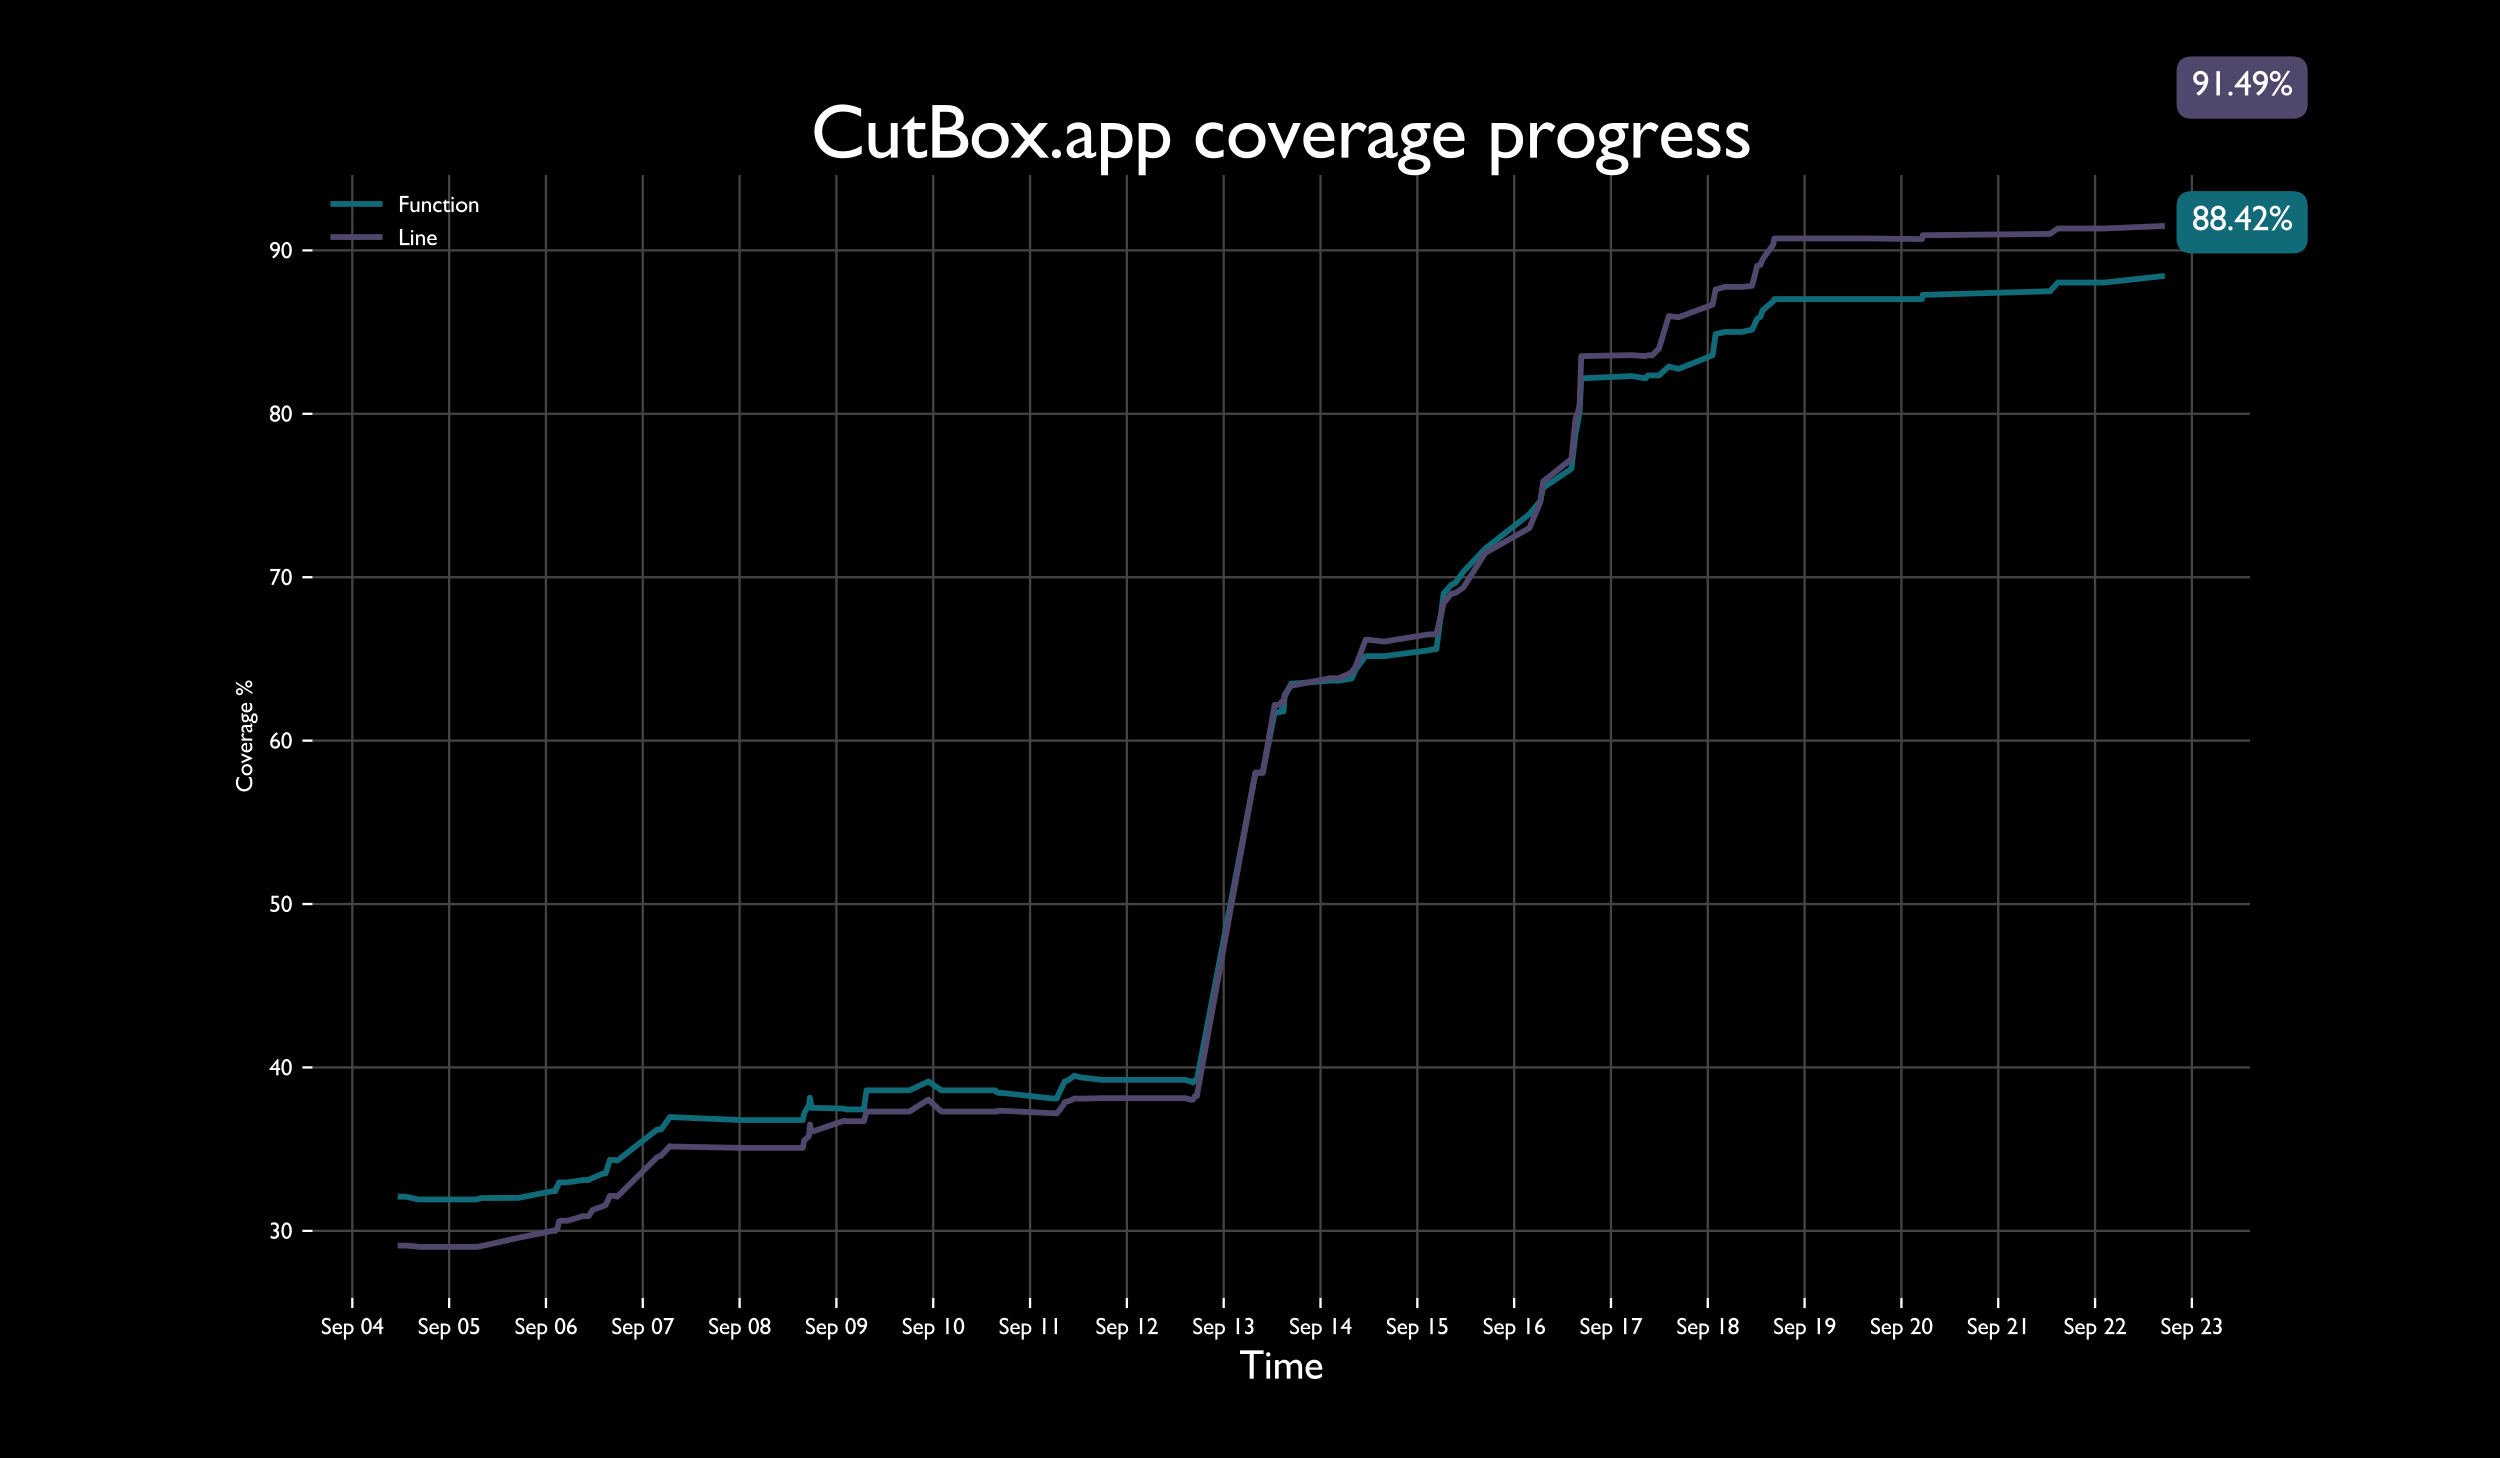 <?xml version="1.0" encoding="utf-8" standalone="no"?>
<!DOCTYPE svg PUBLIC "-//W3C//DTD SVG 1.1//EN"
  "http://www.w3.org/Graphics/SVG/1.1/DTD/svg11.dtd">
<svg xmlns:xlink="http://www.w3.org/1999/xlink" width="864pt" height="504pt" viewBox="0 0 864 504" xmlns="http://www.w3.org/2000/svg" version="1.1">
 <defs>
  <style type="text/css">*{stroke-linejoin: round; stroke-linecap: butt}</style>
 </defs>
 <g id="figure_1">
  <g id="patch_1">
   <path d="M 0 504 
L 864 504 
L 864 0 
L 0 0 
z
"/>
  </g>
  <g id="axes_1">
   <g id="matplotlib.axis_1">
    <g id="xtick_1">
     <g id="line2d_1">
      <path d="M 121.761 448.56 
L 121.761 60.48 
" clip-path="url(#pcabba571e8)" style="fill: none; stroke: #444444; stroke-width: 0.8; stroke-linecap: square"/>
     </g>
     <g id="line2d_2">
      <defs>
       <path id="mece9c8c95f" d="M 0 0 
L 0 3.5 
" style="stroke: #ffffff; stroke-width: 0.8"/>
      </defs>
      <g>
       <use xlink:href="#mece9c8c95f" x="121.761" y="448.56" style="fill: #ffffff; stroke: #ffffff; stroke-width: 0.8"/>
      </g>
     </g>
     <g id="text_1">
      <!-- Sep 04 -->
      <g style="fill: #ffffff" transform="translate(110.902 461.087) scale(0.08 -0.08)">
       <defs>
        <path id="GillSans-53" d="M 1563 1831 
L 1088 2119 
Q 641 2391 452 2655 
Q 263 2919 263 3263 
Q 263 3778 620 4100 
Q 978 4422 1550 4422 
Q 2097 4422 2553 4116 
L 2553 3406 
Q 2081 3859 1538 3859 
Q 1231 3859 1034 3717 
Q 838 3575 838 3353 
Q 838 3156 981 2984 
Q 1125 2813 1447 2625 
L 1925 2344 
Q 2725 1869 2725 1131 
Q 2725 606 2373 278 
Q 2022 -50 1459 -50 
Q 813 -50 281 347 
L 281 1141 
Q 788 500 1453 500 
Q 1747 500 1942 664 
Q 2138 828 2138 1075 
Q 2138 1475 1563 1831 
z
" transform="scale(0.016)"/>
        <path id="GillSans-65" d="M 2853 1388 
L 831 1388 
Q 853 975 1108 731 
Q 1363 488 1766 488 
Q 2328 488 2803 838 
L 2803 281 
Q 2541 106 2283 31 
Q 2025 -44 1678 -44 
Q 1203 -44 909 153 
Q 616 350 439 683 
Q 263 1016 263 1453 
Q 263 2109 634 2520 
Q 1006 2931 1600 2931 
Q 2172 2931 2512 2531 
Q 2853 2131 2853 1459 
L 2853 1388 
z
M 844 1728 
L 2291 1728 
Q 2269 2069 2087 2253 
Q 1906 2438 1600 2438 
Q 1294 2438 1098 2253 
Q 903 2069 844 1728 
z
" transform="scale(0.016)"/>
        <path id="GillSans-70" d="M 366 -1466 
L 366 2875 
L 1363 2875 
Q 2128 2875 2554 2494 
Q 2981 2113 2981 1428 
Q 2981 781 2579 365 
Q 2178 -50 1556 -50 
Q 1281 -50 947 72 
L 947 -1466 
L 366 -1466 
z
M 1350 2344 
L 947 2344 
L 947 575 
Q 1209 441 1497 441 
Q 1897 441 2151 719 
Q 2406 997 2406 1434 
Q 2406 1716 2286 1931 
Q 2166 2147 1958 2245 
Q 1750 2344 1350 2344 
z
" transform="scale(0.016)"/>
        <path id="GillSans-20" transform="scale(0.016)"/>
        <path id="GillSans-30" d="M 1625 4422 
Q 2225 4422 2617 3792 
Q 3009 3163 3009 2194 
Q 3009 1200 2617 578 
Q 2225 -44 1600 -44 
Q 966 -44 581 565 
Q 197 1175 197 2181 
Q 197 3175 594 3798 
Q 991 4422 1625 4422 
z
M 1631 3828 
L 1600 3828 
Q 1241 3828 1030 3386 
Q 819 2944 819 2188 
Q 819 1413 1025 972 
Q 1231 531 1594 531 
Q 1956 531 2165 972 
Q 2375 1413 2375 2169 
Q 2375 2928 2173 3378 
Q 1972 3828 1631 3828 
z
" transform="scale(0.016)"/>
        <path id="GillSans-34" d="M 2272 4422 
L 2528 4422 
L 2528 1972 
L 3016 1972 
L 3016 1441 
L 2528 1441 
L 2528 0 
L 1919 0 
L 1919 1441 
L 72 1441 
L 72 1709 
L 2272 4422 
z
M 1919 1972 
L 1919 3238 
L 909 1972 
L 1919 1972 
z
" transform="scale(0.016)"/>
       </defs>
       <use xlink:href="#GillSans-53"/>
       <use xlink:href="#GillSans-65" x="45.801"/>
       <use xlink:href="#GillSans-70" x="93.701"/>
       <use xlink:href="#GillSans-20" x="143.701"/>
       <use xlink:href="#GillSans-30" x="171.484"/>
       <use xlink:href="#GillSans-34" x="221.484"/>
      </g>
     </g>
    </g>
    <g id="xtick_2">
     <g id="line2d_3">
      <path d="M 155.222 448.56 
L 155.222 60.48 
" clip-path="url(#pcabba571e8)" style="fill: none; stroke: #444444; stroke-width: 0.8; stroke-linecap: square"/>
     </g>
     <g id="line2d_4">
      <g>
       <use xlink:href="#mece9c8c95f" x="155.222" y="448.56" style="fill: #ffffff; stroke: #ffffff; stroke-width: 0.8"/>
      </g>
     </g>
     <g id="text_2">
      <!-- Sep 05 -->
      <g style="fill: #ffffff" transform="translate(144.362 461.087) scale(0.08 -0.08)">
       <defs>
        <path id="GillSans-35" d="M 647 4366 
L 2584 4366 
L 2584 3809 
L 1216 3809 
L 1216 2706 
Q 1281 2713 1350 2713 
Q 1984 2713 2393 2327 
Q 2803 1941 2803 1344 
Q 2803 728 2398 342 
Q 1994 -44 1350 -44 
Q 819 -44 319 213 
L 319 856 
Q 791 550 1241 550 
Q 1634 550 1901 779 
Q 2169 1009 2169 1344 
Q 2169 1691 1878 1923 
Q 1588 2156 1153 2156 
Q 781 2156 647 2094 
L 647 4366 
z
" transform="scale(0.016)"/>
       </defs>
       <use xlink:href="#GillSans-53"/>
       <use xlink:href="#GillSans-65" x="45.801"/>
       <use xlink:href="#GillSans-70" x="93.701"/>
       <use xlink:href="#GillSans-20" x="143.701"/>
       <use xlink:href="#GillSans-30" x="171.484"/>
       <use xlink:href="#GillSans-35" x="221.484"/>
      </g>
     </g>
    </g>
    <g id="xtick_3">
     <g id="line2d_5">
      <path d="M 188.682 448.56 
L 188.682 60.48 
" clip-path="url(#pcabba571e8)" style="fill: none; stroke: #444444; stroke-width: 0.8; stroke-linecap: square"/>
     </g>
     <g id="line2d_6">
      <g>
       <use xlink:href="#mece9c8c95f" x="188.682" y="448.56" style="fill: #ffffff; stroke: #ffffff; stroke-width: 0.8"/>
      </g>
     </g>
     <g id="text_3">
      <!-- Sep 06 -->
      <g style="fill: #ffffff" transform="translate(177.823 461.087) scale(0.08 -0.08)">
       <defs>
        <path id="GillSans-36" d="M 1966 4378 
L 2028 4422 
L 2406 3944 
Q 1906 3622 1576 3240 
Q 1247 2859 1069 2344 
Q 1416 2522 1759 2522 
Q 2275 2522 2628 2156 
Q 2981 1791 2981 1259 
Q 2981 713 2597 331 
Q 2213 -50 1663 -50 
Q 1047 -50 667 383 
Q 288 816 288 1516 
Q 288 2041 483 2561 
Q 678 3081 1045 3536 
Q 1413 3991 1966 4378 
z
M 934 1697 
Q 909 1550 909 1369 
Q 909 1000 1123 762 
Q 1338 525 1672 525 
Q 1972 525 2167 728 
Q 2363 931 2363 1241 
Q 2363 1556 2155 1751 
Q 1947 1947 1606 1947 
Q 1431 1947 1289 1894 
Q 1147 1841 934 1697 
z
" transform="scale(0.016)"/>
       </defs>
       <use xlink:href="#GillSans-53"/>
       <use xlink:href="#GillSans-65" x="45.801"/>
       <use xlink:href="#GillSans-70" x="93.701"/>
       <use xlink:href="#GillSans-20" x="143.701"/>
       <use xlink:href="#GillSans-30" x="171.484"/>
       <use xlink:href="#GillSans-36" x="221.484"/>
      </g>
     </g>
    </g>
    <g id="xtick_4">
     <g id="line2d_7">
      <path d="M 222.143 448.56 
L 222.143 60.48 
" clip-path="url(#pcabba571e8)" style="fill: none; stroke: #444444; stroke-width: 0.8; stroke-linecap: square"/>
     </g>
     <g id="line2d_8">
      <g>
       <use xlink:href="#mece9c8c95f" x="222.143" y="448.56" style="fill: #ffffff; stroke: #ffffff; stroke-width: 0.8"/>
      </g>
     </g>
     <g id="text_4">
      <!-- Sep 07 -->
      <g style="fill: #ffffff" transform="translate(211.283 461.087) scale(0.08 -0.08)">
       <defs>
        <path id="GillSans-37" d="M 313 4366 
L 3138 4366 
L 1159 -50 
L 603 184 
L 2203 3769 
L 313 3769 
L 313 4366 
z
" transform="scale(0.016)"/>
       </defs>
       <use xlink:href="#GillSans-53"/>
       <use xlink:href="#GillSans-65" x="45.801"/>
       <use xlink:href="#GillSans-70" x="93.701"/>
       <use xlink:href="#GillSans-20" x="143.701"/>
       <use xlink:href="#GillSans-30" x="171.484"/>
       <use xlink:href="#GillSans-37" x="221.484"/>
      </g>
     </g>
    </g>
    <g id="xtick_5">
     <g id="line2d_9">
      <path d="M 255.603 448.56 
L 255.603 60.48 
" clip-path="url(#pcabba571e8)" style="fill: none; stroke: #444444; stroke-width: 0.8; stroke-linecap: square"/>
     </g>
     <g id="line2d_10">
      <g>
       <use xlink:href="#mece9c8c95f" x="255.603" y="448.56" style="fill: #ffffff; stroke: #ffffff; stroke-width: 0.8"/>
      </g>
     </g>
     <g id="text_5">
      <!-- Sep 08 -->
      <g style="fill: #ffffff" transform="translate(244.744 461.087) scale(0.08 -0.08)">
       <defs>
        <path id="GillSans-38" d="M 306 3194 
Q 306 3706 690 4064 
Q 1075 4422 1631 4422 
Q 2178 4422 2554 4067 
Q 2931 3713 2931 3194 
Q 2931 2609 2388 2228 
Q 2994 1878 2994 1197 
Q 2994 656 2600 303 
Q 2206 -50 1606 -50 
Q 1013 -50 609 311 
Q 206 672 206 1203 
Q 206 1869 825 2228 
Q 547 2453 426 2676 
Q 306 2900 306 3194 
z
M 2309 3175 
Q 2309 3459 2114 3643 
Q 1919 3828 1619 3828 
Q 1316 3828 1122 3647 
Q 928 3466 928 3181 
Q 928 2909 1133 2715 
Q 1338 2522 1625 2522 
Q 1909 2522 2109 2714 
Q 2309 2906 2309 3175 
z
M 2363 1172 
L 2363 1234 
Q 2363 1534 2148 1723 
Q 1934 1913 1594 1913 
Q 1259 1913 1048 1722 
Q 838 1531 838 1228 
Q 838 925 1053 734 
Q 1269 544 1613 544 
Q 1941 544 2152 719 
Q 2363 894 2363 1172 
z
" transform="scale(0.016)"/>
       </defs>
       <use xlink:href="#GillSans-53"/>
       <use xlink:href="#GillSans-65" x="45.801"/>
       <use xlink:href="#GillSans-70" x="93.701"/>
       <use xlink:href="#GillSans-20" x="143.701"/>
       <use xlink:href="#GillSans-30" x="171.484"/>
       <use xlink:href="#GillSans-38" x="221.484"/>
      </g>
     </g>
    </g>
    <g id="xtick_6">
     <g id="line2d_11">
      <path d="M 289.064 448.56 
L 289.064 60.48 
" clip-path="url(#pcabba571e8)" style="fill: none; stroke: #444444; stroke-width: 0.8; stroke-linecap: square"/>
     </g>
     <g id="line2d_12">
      <g>
       <use xlink:href="#mece9c8c95f" x="289.064" y="448.56" style="fill: #ffffff; stroke: #ffffff; stroke-width: 0.8"/>
      </g>
     </g>
     <g id="text_6">
      <!-- Sep 09 -->
      <g style="fill: #ffffff" transform="translate(278.205 461.087) scale(0.08 -0.08)">
       <defs>
        <path id="GillSans-39" d="M 1197 -50 
L 813 403 
Q 1297 709 1659 1145 
Q 2022 1581 2144 2041 
Q 1847 1856 1447 1856 
Q 947 1856 589 2228 
Q 231 2600 231 3122 
Q 231 3666 612 4044 
Q 994 4422 1544 4422 
Q 2163 4422 2556 3975 
Q 2950 3528 2950 2828 
Q 2950 2034 2456 1223 
Q 1963 413 1197 -50 
z
M 2266 2663 
Q 2303 2913 2303 2988 
Q 2303 3366 2092 3606 
Q 1881 3847 1550 3847 
Q 1247 3847 1048 3642 
Q 850 3438 850 3128 
Q 850 2844 1065 2637 
Q 1281 2431 1581 2431 
Q 1931 2431 2266 2663 
z
" transform="scale(0.016)"/>
       </defs>
       <use xlink:href="#GillSans-53"/>
       <use xlink:href="#GillSans-65" x="45.801"/>
       <use xlink:href="#GillSans-70" x="93.701"/>
       <use xlink:href="#GillSans-20" x="143.701"/>
       <use xlink:href="#GillSans-30" x="171.484"/>
       <use xlink:href="#GillSans-39" x="221.484"/>
      </g>
     </g>
    </g>
    <g id="xtick_7">
     <g id="line2d_13">
      <path d="M 322.525 448.56 
L 322.525 60.48 
" clip-path="url(#pcabba571e8)" style="fill: none; stroke: #444444; stroke-width: 0.8; stroke-linecap: square"/>
     </g>
     <g id="line2d_14">
      <g>
       <use xlink:href="#mece9c8c95f" x="322.525" y="448.56" style="fill: #ffffff; stroke: #ffffff; stroke-width: 0.8"/>
      </g>
     </g>
     <g id="text_7">
      <!-- Sep 10 -->
      <g style="fill: #ffffff" transform="translate(311.665 461.087) scale(0.08 -0.08)">
       <defs>
        <path id="GillSans-31" d="M 1294 4366 
L 1919 4366 
L 1919 0 
L 1294 0 
L 1294 4366 
z
" transform="scale(0.016)"/>
       </defs>
       <use xlink:href="#GillSans-53"/>
       <use xlink:href="#GillSans-65" x="45.801"/>
       <use xlink:href="#GillSans-70" x="93.701"/>
       <use xlink:href="#GillSans-20" x="143.701"/>
       <use xlink:href="#GillSans-31" x="171.484"/>
       <use xlink:href="#GillSans-30" x="221.484"/>
      </g>
     </g>
    </g>
    <g id="xtick_8">
     <g id="line2d_15">
      <path d="M 355.985 448.56 
L 355.985 60.48 
" clip-path="url(#pcabba571e8)" style="fill: none; stroke: #444444; stroke-width: 0.8; stroke-linecap: square"/>
     </g>
     <g id="line2d_16">
      <g>
       <use xlink:href="#mece9c8c95f" x="355.985" y="448.56" style="fill: #ffffff; stroke: #ffffff; stroke-width: 0.8"/>
      </g>
     </g>
     <g id="text_8">
      <!-- Sep 11 -->
      <g style="fill: #ffffff" transform="translate(345.126 461.087) scale(0.08 -0.08)">
       <use xlink:href="#GillSans-53"/>
       <use xlink:href="#GillSans-65" x="45.801"/>
       <use xlink:href="#GillSans-70" x="93.701"/>
       <use xlink:href="#GillSans-20" x="143.701"/>
       <use xlink:href="#GillSans-31" x="171.484"/>
       <use xlink:href="#GillSans-31" x="221.484"/>
      </g>
     </g>
    </g>
    <g id="xtick_9">
     <g id="line2d_17">
      <path d="M 389.446 448.56 
L 389.446 60.48 
" clip-path="url(#pcabba571e8)" style="fill: none; stroke: #444444; stroke-width: 0.8; stroke-linecap: square"/>
     </g>
     <g id="line2d_18">
      <g>
       <use xlink:href="#mece9c8c95f" x="389.446" y="448.56" style="fill: #ffffff; stroke: #ffffff; stroke-width: 0.8"/>
      </g>
     </g>
     <g id="text_9">
      <!-- Sep 12 -->
      <g style="fill: #ffffff" transform="translate(378.586 461.087) scale(0.08 -0.08)">
       <defs>
        <path id="GillSans-32" d="M 1319 603 
L 2981 603 
L 2981 0 
L 219 0 
L 219 44 
L 481 353 
Q 1097 1116 1461 1647 
Q 1825 2178 1936 2450 
Q 2047 2722 2047 2988 
Q 2047 3356 1837 3579 
Q 1628 3803 1281 3803 
Q 1019 3803 764 3648 
Q 509 3494 306 3213 
L 306 4006 
Q 816 4422 1356 4422 
Q 1928 4422 2298 4040 
Q 2669 3659 2669 3072 
Q 2669 2809 2576 2511 
Q 2484 2213 2250 1823 
Q 2016 1434 1453 763 
L 1319 603 
z
" transform="scale(0.016)"/>
       </defs>
       <use xlink:href="#GillSans-53"/>
       <use xlink:href="#GillSans-65" x="45.801"/>
       <use xlink:href="#GillSans-70" x="93.701"/>
       <use xlink:href="#GillSans-20" x="143.701"/>
       <use xlink:href="#GillSans-31" x="171.484"/>
       <use xlink:href="#GillSans-32" x="221.484"/>
      </g>
     </g>
    </g>
    <g id="xtick_10">
     <g id="line2d_19">
      <path d="M 422.906 448.56 
L 422.906 60.48 
" clip-path="url(#pcabba571e8)" style="fill: none; stroke: #444444; stroke-width: 0.8; stroke-linecap: square"/>
     </g>
     <g id="line2d_20">
      <g>
       <use xlink:href="#mece9c8c95f" x="422.906" y="448.56" style="fill: #ffffff; stroke: #ffffff; stroke-width: 0.8"/>
      </g>
     </g>
     <g id="text_10">
      <!-- Sep 13 -->
      <g style="fill: #ffffff" transform="translate(412.047 461.095) scale(0.08 -0.08)">
       <defs>
        <path id="GillSans-33" d="M 1153 2541 
L 1191 2541 
Q 1600 2541 1814 2709 
Q 2028 2878 2028 3200 
Q 2028 3491 1820 3672 
Q 1613 3853 1275 3853 
Q 934 3853 519 3641 
L 519 4238 
Q 900 4428 1350 4428 
Q 1953 4428 2301 4112 
Q 2650 3797 2650 3250 
Q 2650 2919 2515 2692 
Q 2381 2466 2088 2303 
Q 2344 2203 2462 2058 
Q 2581 1913 2647 1706 
Q 2713 1500 2713 1269 
Q 2713 697 2331 323 
Q 1950 -50 1369 -50 
Q 872 -50 409 191 
L 409 872 
Q 903 563 1369 563 
Q 1684 563 1876 750 
Q 2069 938 2069 1247 
Q 2069 1506 1909 1700 
Q 1816 1809 1702 1861 
Q 1588 1913 1209 1959 
L 1153 1966 
L 1153 2541 
z
" transform="scale(0.016)"/>
       </defs>
       <use xlink:href="#GillSans-53"/>
       <use xlink:href="#GillSans-65" x="45.801"/>
       <use xlink:href="#GillSans-70" x="93.701"/>
       <use xlink:href="#GillSans-20" x="143.701"/>
       <use xlink:href="#GillSans-31" x="171.484"/>
       <use xlink:href="#GillSans-33" x="221.484"/>
      </g>
     </g>
    </g>
    <g id="xtick_11">
     <g id="line2d_21">
      <path d="M 456.367 448.56 
L 456.367 60.48 
" clip-path="url(#pcabba571e8)" style="fill: none; stroke: #444444; stroke-width: 0.8; stroke-linecap: square"/>
     </g>
     <g id="line2d_22">
      <g>
       <use xlink:href="#mece9c8c95f" x="456.367" y="448.56" style="fill: #ffffff; stroke: #ffffff; stroke-width: 0.8"/>
      </g>
     </g>
     <g id="text_11">
      <!-- Sep 14 -->
      <g style="fill: #ffffff" transform="translate(445.508 461.087) scale(0.08 -0.08)">
       <use xlink:href="#GillSans-53"/>
       <use xlink:href="#GillSans-65" x="45.801"/>
       <use xlink:href="#GillSans-70" x="93.701"/>
       <use xlink:href="#GillSans-20" x="143.701"/>
       <use xlink:href="#GillSans-31" x="171.484"/>
       <use xlink:href="#GillSans-34" x="221.484"/>
      </g>
     </g>
    </g>
    <g id="xtick_12">
     <g id="line2d_23">
      <path d="M 489.828 448.56 
L 489.828 60.48 
" clip-path="url(#pcabba571e8)" style="fill: none; stroke: #444444; stroke-width: 0.8; stroke-linecap: square"/>
     </g>
     <g id="line2d_24">
      <g>
       <use xlink:href="#mece9c8c95f" x="489.828" y="448.56" style="fill: #ffffff; stroke: #ffffff; stroke-width: 0.8"/>
      </g>
     </g>
     <g id="text_12">
      <!-- Sep 15 -->
      <g style="fill: #ffffff" transform="translate(478.968 461.087) scale(0.08 -0.08)">
       <use xlink:href="#GillSans-53"/>
       <use xlink:href="#GillSans-65" x="45.801"/>
       <use xlink:href="#GillSans-70" x="93.701"/>
       <use xlink:href="#GillSans-20" x="143.701"/>
       <use xlink:href="#GillSans-31" x="171.484"/>
       <use xlink:href="#GillSans-35" x="221.484"/>
      </g>
     </g>
    </g>
    <g id="xtick_13">
     <g id="line2d_25">
      <path d="M 523.288 448.56 
L 523.288 60.48 
" clip-path="url(#pcabba571e8)" style="fill: none; stroke: #444444; stroke-width: 0.8; stroke-linecap: square"/>
     </g>
     <g id="line2d_26">
      <g>
       <use xlink:href="#mece9c8c95f" x="523.288" y="448.56" style="fill: #ffffff; stroke: #ffffff; stroke-width: 0.8"/>
      </g>
     </g>
     <g id="text_13">
      <!-- Sep 16 -->
      <g style="fill: #ffffff" transform="translate(512.429 461.087) scale(0.08 -0.08)">
       <use xlink:href="#GillSans-53"/>
       <use xlink:href="#GillSans-65" x="45.801"/>
       <use xlink:href="#GillSans-70" x="93.701"/>
       <use xlink:href="#GillSans-20" x="143.701"/>
       <use xlink:href="#GillSans-31" x="171.484"/>
       <use xlink:href="#GillSans-36" x="221.484"/>
      </g>
     </g>
    </g>
    <g id="xtick_14">
     <g id="line2d_27">
      <path d="M 556.749 448.56 
L 556.749 60.48 
" clip-path="url(#pcabba571e8)" style="fill: none; stroke: #444444; stroke-width: 0.8; stroke-linecap: square"/>
     </g>
     <g id="line2d_28">
      <g>
       <use xlink:href="#mece9c8c95f" x="556.749" y="448.56" style="fill: #ffffff; stroke: #ffffff; stroke-width: 0.8"/>
      </g>
     </g>
     <g id="text_14">
      <!-- Sep 17 -->
      <g style="fill: #ffffff" transform="translate(545.889 461.087) scale(0.08 -0.08)">
       <use xlink:href="#GillSans-53"/>
       <use xlink:href="#GillSans-65" x="45.801"/>
       <use xlink:href="#GillSans-70" x="93.701"/>
       <use xlink:href="#GillSans-20" x="143.701"/>
       <use xlink:href="#GillSans-31" x="171.484"/>
       <use xlink:href="#GillSans-37" x="221.484"/>
      </g>
     </g>
    </g>
    <g id="xtick_15">
     <g id="line2d_29">
      <path d="M 590.209 448.56 
L 590.209 60.48 
" clip-path="url(#pcabba571e8)" style="fill: none; stroke: #444444; stroke-width: 0.8; stroke-linecap: square"/>
     </g>
     <g id="line2d_30">
      <g>
       <use xlink:href="#mece9c8c95f" x="590.209" y="448.56" style="fill: #ffffff; stroke: #ffffff; stroke-width: 0.8"/>
      </g>
     </g>
     <g id="text_15">
      <!-- Sep 18 -->
      <g style="fill: #ffffff" transform="translate(579.35 461.087) scale(0.08 -0.08)">
       <use xlink:href="#GillSans-53"/>
       <use xlink:href="#GillSans-65" x="45.801"/>
       <use xlink:href="#GillSans-70" x="93.701"/>
       <use xlink:href="#GillSans-20" x="143.701"/>
       <use xlink:href="#GillSans-31" x="171.484"/>
       <use xlink:href="#GillSans-38" x="221.484"/>
      </g>
     </g>
    </g>
    <g id="xtick_16">
     <g id="line2d_31">
      <path d="M 623.67 448.56 
L 623.67 60.48 
" clip-path="url(#pcabba571e8)" style="fill: none; stroke: #444444; stroke-width: 0.8; stroke-linecap: square"/>
     </g>
     <g id="line2d_32">
      <g>
       <use xlink:href="#mece9c8c95f" x="623.67" y="448.56" style="fill: #ffffff; stroke: #ffffff; stroke-width: 0.8"/>
      </g>
     </g>
     <g id="text_16">
      <!-- Sep 19 -->
      <g style="fill: #ffffff" transform="translate(612.811 461.087) scale(0.08 -0.08)">
       <use xlink:href="#GillSans-53"/>
       <use xlink:href="#GillSans-65" x="45.801"/>
       <use xlink:href="#GillSans-70" x="93.701"/>
       <use xlink:href="#GillSans-20" x="143.701"/>
       <use xlink:href="#GillSans-31" x="171.484"/>
       <use xlink:href="#GillSans-39" x="221.484"/>
      </g>
     </g>
    </g>
    <g id="xtick_17">
     <g id="line2d_33">
      <path d="M 657.131 448.56 
L 657.131 60.48 
" clip-path="url(#pcabba571e8)" style="fill: none; stroke: #444444; stroke-width: 0.8; stroke-linecap: square"/>
     </g>
     <g id="line2d_34">
      <g>
       <use xlink:href="#mece9c8c95f" x="657.131" y="448.56" style="fill: #ffffff; stroke: #ffffff; stroke-width: 0.8"/>
      </g>
     </g>
     <g id="text_17">
      <!-- Sep 20 -->
      <g style="fill: #ffffff" transform="translate(646.271 461.087) scale(0.08 -0.08)">
       <use xlink:href="#GillSans-53"/>
       <use xlink:href="#GillSans-65" x="45.801"/>
       <use xlink:href="#GillSans-70" x="93.701"/>
       <use xlink:href="#GillSans-20" x="143.701"/>
       <use xlink:href="#GillSans-32" x="171.484"/>
       <use xlink:href="#GillSans-30" x="221.484"/>
      </g>
     </g>
    </g>
    <g id="xtick_18">
     <g id="line2d_35">
      <path d="M 690.591 448.56 
L 690.591 60.48 
" clip-path="url(#pcabba571e8)" style="fill: none; stroke: #444444; stroke-width: 0.8; stroke-linecap: square"/>
     </g>
     <g id="line2d_36">
      <g>
       <use xlink:href="#mece9c8c95f" x="690.591" y="448.56" style="fill: #ffffff; stroke: #ffffff; stroke-width: 0.8"/>
      </g>
     </g>
     <g id="text_18">
      <!-- Sep 21 -->
      <g style="fill: #ffffff" transform="translate(679.732 461.087) scale(0.08 -0.08)">
       <use xlink:href="#GillSans-53"/>
       <use xlink:href="#GillSans-65" x="45.801"/>
       <use xlink:href="#GillSans-70" x="93.701"/>
       <use xlink:href="#GillSans-20" x="143.701"/>
       <use xlink:href="#GillSans-32" x="171.484"/>
       <use xlink:href="#GillSans-31" x="221.484"/>
      </g>
     </g>
    </g>
    <g id="xtick_19">
     <g id="line2d_37">
      <path d="M 724.052 448.56 
L 724.052 60.48 
" clip-path="url(#pcabba571e8)" style="fill: none; stroke: #444444; stroke-width: 0.8; stroke-linecap: square"/>
     </g>
     <g id="line2d_38">
      <g>
       <use xlink:href="#mece9c8c95f" x="724.052" y="448.56" style="fill: #ffffff; stroke: #ffffff; stroke-width: 0.8"/>
      </g>
     </g>
     <g id="text_19">
      <!-- Sep 22 -->
      <g style="fill: #ffffff" transform="translate(713.192 461.087) scale(0.08 -0.08)">
       <use xlink:href="#GillSans-53"/>
       <use xlink:href="#GillSans-65" x="45.801"/>
       <use xlink:href="#GillSans-70" x="93.701"/>
       <use xlink:href="#GillSans-20" x="143.701"/>
       <use xlink:href="#GillSans-32" x="171.484"/>
       <use xlink:href="#GillSans-32" x="221.484"/>
      </g>
     </g>
    </g>
    <g id="xtick_20">
     <g id="line2d_39">
      <path d="M 757.512 448.56 
L 757.512 60.48 
" clip-path="url(#pcabba571e8)" style="fill: none; stroke: #444444; stroke-width: 0.8; stroke-linecap: square"/>
     </g>
     <g id="line2d_40">
      <g>
       <use xlink:href="#mece9c8c95f" x="757.512" y="448.56" style="fill: #ffffff; stroke: #ffffff; stroke-width: 0.8"/>
      </g>
     </g>
     <g id="text_20">
      <!-- Sep 23 -->
      <g style="fill: #ffffff" transform="translate(746.653 461.095) scale(0.08 -0.08)">
       <use xlink:href="#GillSans-53"/>
       <use xlink:href="#GillSans-65" x="45.801"/>
       <use xlink:href="#GillSans-70" x="93.701"/>
       <use xlink:href="#GillSans-20" x="143.701"/>
       <use xlink:href="#GillSans-32" x="171.484"/>
       <use xlink:href="#GillSans-33" x="221.484"/>
      </g>
     </g>
    </g>
    <g id="text_21">
     <!-- Time -->
     <g style="fill: #ffffff" transform="translate(428.287 476.478) scale(0.14 -0.14)">
      <defs>
       <path id="GillSans-54" d="M 109 4372 
L 3756 4372 
L 3756 3816 
L 2234 3816 
L 2234 0 
L 1606 0 
L 1606 3816 
L 109 3816 
L 109 4372 
z
" transform="scale(0.016)"/>
       <path id="GillSans-69" d="M 697 4084 
Q 838 4084 938 3987 
Q 1038 3891 1038 3750 
Q 1038 3613 938 3513 
Q 838 3413 697 3413 
Q 566 3413 466 3514 
Q 366 3616 366 3750 
Q 366 3881 466 3982 
Q 566 4084 697 4084 
z
M 416 2875 
L 984 2875 
L 984 0 
L 416 0 
L 416 2875 
z
" transform="scale(0.016)"/>
       <path id="GillSans-6d" d="M 2759 2088 
L 2759 0 
L 2188 0 
L 2188 1600 
Q 2188 2078 2059 2267 
Q 1931 2456 1613 2456 
Q 1434 2456 1286 2375 
Q 1138 2294 947 2088 
L 947 0 
L 378 0 
L 378 2875 
L 947 2875 
L 947 2497 
Q 1381 2931 1797 2931 
Q 2344 2931 2644 2413 
Q 3100 2938 3597 2938 
Q 4016 2938 4286 2631 
Q 4556 2325 4556 1697 
L 4556 0 
L 3988 0 
L 3988 1703 
Q 3988 2063 3841 2253 
Q 3694 2444 3419 2444 
Q 3066 2444 2759 2088 
z
" transform="scale(0.016)"/>
      </defs>
      <use xlink:href="#GillSans-54"/>
      <use xlink:href="#GillSans-69" x="60.4"/>
      <use xlink:href="#GillSans-6d" x="82.324"/>
      <use xlink:href="#GillSans-65" x="159.424"/>
     </g>
    </g>
   </g>
   <g id="matplotlib.axis_2">
    <g id="ytick_1">
     <g id="line2d_41">
      <path d="M 108 425.385 
L 777.6 425.385 
" clip-path="url(#pcabba571e8)" style="fill: none; stroke: #444444; stroke-width: 0.8; stroke-linecap: square"/>
     </g>
     <g id="line2d_42">
      <defs>
       <path id="m5a3f17e25e" d="M 0 0 
L -3.5 0 
" style="stroke: #ffffff; stroke-width: 0.8"/>
      </defs>
      <g>
       <use xlink:href="#m5a3f17e25e" x="108" y="425.385" style="fill: #ffffff; stroke: #ffffff; stroke-width: 0.8"/>
      </g>
     </g>
     <g id="text_22">
      <!-- 30 -->
      <g style="fill: #ffffff" transform="translate(93 428.114) scale(0.08 -0.08)">
       <use xlink:href="#GillSans-33"/>
       <use xlink:href="#GillSans-30" x="50"/>
      </g>
     </g>
    </g>
    <g id="ytick_2">
     <g id="line2d_43">
      <path d="M 108 368.91 
L 777.6 368.91 
" clip-path="url(#pcabba571e8)" style="fill: none; stroke: #444444; stroke-width: 0.8; stroke-linecap: square"/>
     </g>
     <g id="line2d_44">
      <g>
       <use xlink:href="#m5a3f17e25e" x="108" y="368.91" style="fill: #ffffff; stroke: #ffffff; stroke-width: 0.8"/>
      </g>
     </g>
     <g id="text_23">
      <!-- 40 -->
      <g style="fill: #ffffff" transform="translate(93 371.639) scale(0.08 -0.08)">
       <use xlink:href="#GillSans-34"/>
       <use xlink:href="#GillSans-30" x="50"/>
      </g>
     </g>
    </g>
    <g id="ytick_3">
     <g id="line2d_45">
      <path d="M 108 312.435 
L 777.6 312.435 
" clip-path="url(#pcabba571e8)" style="fill: none; stroke: #444444; stroke-width: 0.8; stroke-linecap: square"/>
     </g>
     <g id="line2d_46">
      <g>
       <use xlink:href="#m5a3f17e25e" x="108" y="312.435" style="fill: #ffffff; stroke: #ffffff; stroke-width: 0.8"/>
      </g>
     </g>
     <g id="text_24">
      <!-- 50 -->
      <g style="fill: #ffffff" transform="translate(93 315.164) scale(0.08 -0.08)">
       <use xlink:href="#GillSans-35"/>
       <use xlink:href="#GillSans-30" x="50"/>
      </g>
     </g>
    </g>
    <g id="ytick_4">
     <g id="line2d_47">
      <path d="M 108 255.96 
L 777.6 255.96 
" clip-path="url(#pcabba571e8)" style="fill: none; stroke: #444444; stroke-width: 0.8; stroke-linecap: square"/>
     </g>
     <g id="line2d_48">
      <g>
       <use xlink:href="#m5a3f17e25e" x="108" y="255.96" style="fill: #ffffff; stroke: #ffffff; stroke-width: 0.8"/>
      </g>
     </g>
     <g id="text_25">
      <!-- 60 -->
      <g style="fill: #ffffff" transform="translate(93 258.689) scale(0.08 -0.08)">
       <use xlink:href="#GillSans-36"/>
       <use xlink:href="#GillSans-30" x="50"/>
      </g>
     </g>
    </g>
    <g id="ytick_5">
     <g id="line2d_49">
      <path d="M 108 199.485 
L 777.6 199.485 
" clip-path="url(#pcabba571e8)" style="fill: none; stroke: #444444; stroke-width: 0.8; stroke-linecap: square"/>
     </g>
     <g id="line2d_50">
      <g>
       <use xlink:href="#m5a3f17e25e" x="108" y="199.485" style="fill: #ffffff; stroke: #ffffff; stroke-width: 0.8"/>
      </g>
     </g>
     <g id="text_26">
      <!-- 70 -->
      <g style="fill: #ffffff" transform="translate(93 202.214) scale(0.08 -0.08)">
       <use xlink:href="#GillSans-37"/>
       <use xlink:href="#GillSans-30" x="50"/>
      </g>
     </g>
    </g>
    <g id="ytick_6">
     <g id="line2d_51">
      <path d="M 108 143.01 
L 777.6 143.01 
" clip-path="url(#pcabba571e8)" style="fill: none; stroke: #444444; stroke-width: 0.8; stroke-linecap: square"/>
     </g>
     <g id="line2d_52">
      <g>
       <use xlink:href="#m5a3f17e25e" x="108" y="143.01" style="fill: #ffffff; stroke: #ffffff; stroke-width: 0.8"/>
      </g>
     </g>
     <g id="text_27">
      <!-- 80 -->
      <g style="fill: #ffffff" transform="translate(93 145.739) scale(0.08 -0.08)">
       <use xlink:href="#GillSans-38"/>
       <use xlink:href="#GillSans-30" x="50"/>
      </g>
     </g>
    </g>
    <g id="ytick_7">
     <g id="line2d_53">
      <path d="M 108 86.535 
L 777.6 86.535 
" clip-path="url(#pcabba571e8)" style="fill: none; stroke: #444444; stroke-width: 0.8; stroke-linecap: square"/>
     </g>
     <g id="line2d_54">
      <g>
       <use xlink:href="#m5a3f17e25e" x="108" y="86.535" style="fill: #ffffff; stroke: #ffffff; stroke-width: 0.8"/>
      </g>
     </g>
     <g id="text_28">
      <!-- 90 -->
      <g style="fill: #ffffff" transform="translate(93 89.264) scale(0.08 -0.08)">
       <use xlink:href="#GillSans-39"/>
       <use xlink:href="#GillSans-30" x="50"/>
      </g>
     </g>
    </g>
    <g id="text_29">
     <!-- Coverage % -->
     <g style="fill: #ffffff" transform="translate(87.168 273.955) rotate(-90) scale(0.08 -0.08)">
      <defs>
       <path id="GillSans-43" d="M 4244 1013 
L 4244 325 
Q 3556 -50 2656 -50 
Q 1925 -50 1415 244 
Q 906 538 609 1053 
Q 313 1569 313 2169 
Q 313 3122 992 3772 
Q 1672 4422 2669 4422 
Q 3356 4422 4197 4063 
L 4197 3391 
Q 3431 3828 2700 3828 
Q 1950 3828 1454 3354 
Q 959 2881 959 2169 
Q 959 1450 1446 987 
Q 1934 525 2694 525 
Q 3488 525 4244 1013 
z
" transform="scale(0.016)"/>
       <path id="GillSans-6f" d="M 1778 2881 
Q 2434 2881 2868 2457 
Q 3303 2034 3303 1394 
Q 3303 772 2862 361 
Q 2422 -50 1753 -50 
Q 1106 -50 672 367 
Q 238 784 238 1409 
Q 238 2041 677 2461 
Q 1116 2881 1778 2881 
z
M 1747 2369 
Q 1338 2369 1075 2100 
Q 813 1831 813 1416 
Q 813 1003 1081 742 
Q 1350 481 1772 481 
Q 2191 481 2458 745 
Q 2725 1009 2725 1422 
Q 2725 1831 2447 2100 
Q 2169 2369 1747 2369 
z
" transform="scale(0.016)"/>
       <path id="GillSans-76" d="M 2163 2875 
L 2778 2875 
L 1509 -50 
L 1319 -50 
L 19 2875 
L 641 2875 
L 1416 1106 
L 2163 2875 
z
" transform="scale(0.016)"/>
       <path id="GillSans-72" d="M 1013 2875 
L 1013 2216 
L 1044 2266 
Q 1456 2931 1869 2931 
Q 2191 2931 2541 2606 
L 2241 2106 
Q 1944 2388 1691 2388 
Q 1416 2388 1214 2125 
Q 1013 1863 1013 1503 
L 1013 0 
L 441 0 
L 441 2875 
L 1013 2875 
z
" transform="scale(0.016)"/>
       <path id="GillSans-61" d="M 2209 1728 
L 2209 506 
Q 2209 359 2309 359 
Q 2413 359 2631 513 
L 2631 166 
Q 2438 41 2320 -4 
Q 2203 -50 2075 -50 
Q 1709 -50 1644 238 
Q 1281 -44 872 -44 
Q 572 -44 372 154 
Q 172 353 172 653 
Q 172 925 367 1139 
Q 563 1353 922 1478 
L 1650 1728 
L 1650 1881 
Q 1650 2400 1131 2400 
Q 666 2400 225 1919 
L 225 2541 
Q 556 2931 1178 2931 
Q 1644 2931 1925 2688 
Q 2019 2609 2094 2479 
Q 2169 2350 2189 2220 
Q 2209 2091 2209 1728 
z
M 1650 569 
L 1650 1422 
L 1269 1275 
Q 978 1159 858 1042 
Q 738 925 738 750 
Q 738 572 852 459 
Q 966 347 1147 347 
Q 1419 347 1650 569 
z
" transform="scale(0.016)"/>
       <path id="GillSans-67" d="M 256 1881 
Q 256 2341 592 2608 
Q 928 2875 1509 2875 
L 2694 2875 
L 2694 2431 
L 2113 2431 
Q 2281 2259 2347 2118 
Q 2413 1978 2413 1797 
Q 2413 1572 2284 1355 
Q 2156 1138 1954 1022 
Q 1753 906 1294 838 
Q 972 791 972 616 
Q 972 516 1092 452 
Q 1213 388 1528 319 
Q 2056 203 2207 137 
Q 2359 72 2481 -50 
Q 2688 -256 2688 -569 
Q 2688 -978 2323 -1222 
Q 1959 -1466 1350 -1466 
Q 734 -1466 367 -1220 
Q 0 -975 0 -563 
Q 0 22 722 191 
Q 434 375 434 556 
Q 434 694 557 806 
Q 681 919 891 972 
Q 256 1253 256 1881 
z
M 1325 2381 
Q 1094 2381 931 2225 
Q 769 2069 769 1850 
Q 769 1628 928 1483 
Q 1088 1338 1331 1338 
Q 1572 1338 1733 1486 
Q 1894 1634 1894 1856 
Q 1894 2081 1731 2231 
Q 1569 2381 1325 2381 
z
M 1191 -134 
Q 903 -134 720 -256 
Q 538 -378 538 -569 
Q 538 -1013 1338 -1013 
Q 1716 -1013 1923 -902 
Q 2131 -791 2131 -588 
Q 2131 -388 1868 -261 
Q 1606 -134 1191 -134 
z
" transform="scale(0.016)"/>
       <path id="GillSans-25" d="M 3347 4428 
L 3825 4428 
L 953 -50 
L 472 -50 
L 3347 4428 
z
M 3191 1900 
Q 3591 1900 3878 1614 
Q 4166 1328 4166 928 
Q 4166 528 3880 248 
Q 3594 -31 3191 -31 
Q 2784 -31 2498 248 
Q 2213 528 2213 928 
Q 2213 1331 2500 1615 
Q 2788 1900 3191 1900 
z
M 3184 1428 
Q 2978 1428 2833 1281 
Q 2688 1134 2688 928 
Q 2688 719 2833 570 
Q 2978 422 3184 422 
Q 3397 422 3544 569 
Q 3691 716 3691 928 
Q 3691 1138 3544 1283 
Q 3397 1428 3184 1428 
z
M 1131 4416 
Q 1534 4416 1818 4128 
Q 2103 3841 2103 3438 
Q 2103 3038 1817 2750 
Q 1531 2463 1131 2463 
Q 731 2463 445 2750 
Q 159 3038 159 3438 
Q 159 3841 443 4128 
Q 728 4416 1131 4416 
z
M 1125 3944 
Q 916 3944 767 3795 
Q 619 3647 619 3438 
Q 619 3231 769 3084 
Q 919 2938 1125 2938 
Q 1334 2938 1482 3084 
Q 1631 3231 1631 3438 
Q 1631 3650 1484 3797 
Q 1338 3944 1125 3944 
z
" transform="scale(0.016)"/>
      </defs>
      <use xlink:href="#GillSans-43"/>
      <use xlink:href="#GillSans-6f" x="70.801"/>
      <use xlink:href="#GillSans-76" x="125.977"/>
      <use xlink:href="#GillSans-65" x="169.775"/>
      <use xlink:href="#GillSans-72" x="217.676"/>
      <use xlink:href="#GillSans-61" x="257.275"/>
      <use xlink:href="#GillSans-67" x="299.951"/>
      <use xlink:href="#GillSans-65" x="342.627"/>
      <use xlink:href="#GillSans-20" x="390.527"/>
      <use xlink:href="#GillSans-25" x="418.311"/>
     </g>
    </g>
   </g>
   <g id="line2d_55">
    <path d="M 138.436 413.582 
L 140.396 413.582 
L 144.513 414.542 
L 164.564 414.542 
L 166.406 414.034 
L 179.26 413.977 
L 190.933 411.662 
L 191.962 411.662 
L 192.387 410.137 
L 192.672 410.137 
L 193.159 408.612 
L 196.247 408.612 
L 201.375 407.822 
L 203.437 407.822 
L 204.778 407.088 
L 208.482 405.563 
L 209.277 405.563 
L 210.769 400.875 
L 212.42 400.875 
L 213.27 401.158 
L 227.107 390.371 
L 228.468 390.371 
L 231.526 386.079 
L 231.827 386.079 
L 256.349 387.095 
L 277.456 387.095 
L 277.926 384.78 
L 278.758 383.199 
L 279.564 381.956 
L 279.915 379.358 
L 280.441 382.86 
L 281.046 382.86 
L 291.75 383.142 
L 292.347 383.424 
L 298.57 383.424 
L 299.448 376.817 
L 314.273 376.817 
L 320.852 373.767 
L 325.342 376.817 
L 343.983 376.817 
L 344.375 377.438 
L 344.607 377.438 
L 345.102 377.72 
L 346.388 377.72 
L 363.863 379.641 
L 365.2 379.641 
L 366.153 377.438 
L 368.006 373.711 
L 369.249 373.259 
L 371.346 371.734 
L 373.484 372.355 
L 380.875 373.202 
L 409.653 373.202 
L 411.614 373.767 
L 412.311 374.106 
L 412.953 373.315 
L 413.629 373.315 
L 433.876 267.086 
L 436.385 267.086 
L 440.537 246.19 
L 442.199 246.19 
L 442.832 245.456 
L 443.586 245.908 
L 443.961 240.825 
L 446.283 236.194 
L 446.82 236.928 
L 447.331 236.194 
L 447.866 236.194 
L 459.646 235.234 
L 462.749 235.234 
L 467.109 234.5 
L 468.526 231.337 
L 471.951 226.762 
L 478.36 226.762 
L 493.619 224.786 
L 495.588 224.334 
L 496.427 224.334 
L 498.945 205.076 
L 501.529 202.139 
L 503.034 201.405 
L 505.741 197.565 
L 513.266 189.602 
L 528.543 177.686 
L 532.305 173.168 
L 533.304 168.593 
L 543.073 161.986 
L 544.485 149.956 
L 545.38 145.438 
L 545.925 142.106 
L 546.481 130.755 
L 563.857 129.964 
L 568.702 130.755 
L 569.54 129.738 
L 573.351 129.738 
L 576.708 126.689 
L 580.148 127.479 
L 591.87 122.792 
L 592.931 115.45 
L 596.161 114.716 
L 601.907 114.716 
L 605.525 113.925 
L 607.272 110.198 
L 608.409 109.464 
L 609.171 107.205 
L 610.1 106.471 
L 612.839 104.099 
L 613.188 103.364 
L 664.255 103.364 
L 664.493 101.896 
L 665.305 101.896 
L 708.49 100.654 
L 711.204 97.66 
L 727.042 97.66 
L 747.164 95.458 
L 747.164 95.458 
" clip-path="url(#pcabba571e8)" style="fill: none; stroke: #106a77; stroke-width: 2; stroke-linecap: square"/>
   </g>
   <g id="line2d_56">
    <path d="M 138.436 430.468 
L 140.396 430.468 
L 145.094 430.92 
L 164.564 430.92 
L 166.406 430.638 
L 179.26 427.757 
L 190.933 425.385 
L 191.962 425.385 
L 192.387 424.651 
L 192.672 424.651 
L 193.159 422.11 
L 193.816 421.884 
L 196.247 421.884 
L 201.375 420.303 
L 203.437 420.303 
L 204.778 418.157 
L 209.277 416.519 
L 210.769 413.3 
L 212.42 413.3 
L 213.27 413.582 
L 227.107 399.915 
L 228.468 399.407 
L 231.526 396.075 
L 231.827 396.244 
L 256.349 396.696 
L 277.456 396.696 
L 277.926 394.042 
L 279.564 392.743 
L 279.915 388.62 
L 280.441 390.992 
L 281.046 390.992 
L 291.75 387.321 
L 292.347 387.491 
L 298.57 387.491 
L 299.448 384.159 
L 314.273 384.159 
L 320.852 380.036 
L 325.342 384.159 
L 343.587 384.159 
L 343.983 383.989 
L 344.375 384.215 
L 344.607 384.215 
L 345.102 383.876 
L 346.388 383.876 
L 365.2 384.78 
L 366.153 383.65 
L 367.595 381.674 
L 368.006 380.883 
L 369.249 380.601 
L 371.346 379.641 
L 373.484 379.697 
L 380.875 379.528 
L 409.653 379.528 
L 411.614 380.092 
L 412.311 380.036 
L 412.953 378.793 
L 413.629 378.793 
L 433.876 266.973 
L 436.385 266.973 
L 440.537 243.592 
L 442.199 243.649 
L 442.832 242.576 
L 443.586 242.801 
L 443.961 240.034 
L 446.283 236.702 
L 446.82 236.815 
L 447.331 236.702 
L 447.866 236.702 
L 459.646 234.387 
L 462.749 234.387 
L 467.109 232.41 
L 468.526 230.264 
L 471.951 221.115 
L 472.899 221.115 
L 478.36 221.736 
L 493.619 219.251 
L 496.427 219.195 
L 498.945 208.465 
L 501.529 205.189 
L 503.034 204.907 
L 505.741 203.043 
L 513.266 191.127 
L 528.543 182.486 
L 532.305 173.619 
L 533.304 166.391 
L 543.073 158.597 
L 544.485 144.874 
L 545.38 142.332 
L 545.925 139.508 
L 546.481 123.074 
L 563.857 122.735 
L 568.702 123.074 
L 569.54 122.792 
L 571.004 122.792 
L 573.351 120.476 
L 576.708 109.238 
L 580.148 109.633 
L 591.87 105.285 
L 592.931 100.032 
L 596.161 99.129 
L 601.907 99.185 
L 605.525 98.79 
L 607.272 91.9 
L 608.409 91.561 
L 609.171 89.641 
L 610.1 88.286 
L 612.839 84.558 
L 613.188 82.412 
L 645.527 82.412 
L 664.255 82.638 
L 664.493 81.283 
L 665.305 81.283 
L 708.49 80.831 
L 711.204 78.967 
L 727.042 78.967 
L 747.164 78.12 
L 747.164 78.12 
" clip-path="url(#pcabba571e8)" style="fill: none; stroke: #50486c; stroke-width: 2; stroke-linecap: square"/>
   </g>
   <g id="text_30">
    <g id="patch_2">
     <path d="M 757.512 87.1 
L 792.252 87.1 
Q 797.052 87.1 797.052 82.3 
L 797.052 71.365 
Q 797.052 66.565 792.252 66.565 
L 757.512 66.565 
Q 752.712 66.565 752.712 71.365 
L 752.712 82.3 
Q 752.712 87.1 757.512 87.1 
z
" style="fill: #106a77; stroke: #106a77; stroke-linejoin: miter"/>
    </g>
    <!-- 88.42% -->
    <g style="fill: #ffffff" transform="translate(757.512 79.552) scale(0.12 -0.12)">
     <defs>
      <path id="GillSans-2e" d="M 697 697 
Q 856 697 968 587 
Q 1081 478 1081 319 
Q 1081 163 970 56 
Q 859 -50 697 -50 
Q 538 -50 428 56 
Q 319 163 319 319 
Q 319 478 428 587 
Q 538 697 697 697 
z
" transform="scale(0.016)"/>
     </defs>
     <use xlink:href="#GillSans-38"/>
     <use xlink:href="#GillSans-38" x="50"/>
     <use xlink:href="#GillSans-2e" x="100"/>
     <use xlink:href="#GillSans-34" x="121.924"/>
     <use xlink:href="#GillSans-32" x="171.924"/>
     <use xlink:href="#GillSans-25" x="221.924"/>
    </g>
   </g>
   <g id="text_31">
    <g id="patch_3">
     <path d="M 757.512 40.531 
L 792.252 40.531 
Q 797.052 40.531 797.052 35.731 
L 797.052 24.796 
Q 797.052 19.996 792.252 19.996 
L 757.512 19.996 
Q 752.712 19.996 752.712 24.796 
L 752.712 35.731 
Q 752.712 40.531 757.512 40.531 
z
" style="fill: #50486c; stroke: #50486c; stroke-linejoin: miter"/>
    </g>
    <!-- 91.49% -->
    <g style="fill: #ffffff" transform="translate(757.512 32.982) scale(0.12 -0.12)">
     <use xlink:href="#GillSans-39"/>
     <use xlink:href="#GillSans-31" x="50"/>
     <use xlink:href="#GillSans-2e" x="100"/>
     <use xlink:href="#GillSans-34" x="121.924"/>
     <use xlink:href="#GillSans-39" x="171.924"/>
     <use xlink:href="#GillSans-25" x="221.924"/>
    </g>
   </g>
   <g id="text_32">
    <!-- CutBox.app coverage progress -->
    <g style="fill: #ffffff" transform="translate(280.152 54.48) scale(0.26 -0.26)">
     <defs>
      <path id="GillSans-75" d="M 2234 0 
L 2234 366 
Q 2053 169 1820 59 
Q 1588 -50 1356 -50 
Q 1084 -50 854 86 
Q 625 222 508 455 
Q 391 688 391 1228 
L 391 2875 
L 959 2875 
L 959 1234 
Q 959 781 1089 601 
Q 1219 422 1544 422 
Q 1950 422 2234 819 
L 2234 2875 
L 2803 2875 
L 2803 0 
L 2234 0 
z
" transform="scale(0.016)"/>
      <path id="GillSans-74" d="M 0 2419 
L 1069 3469 
L 1069 2875 
L 1978 2875 
L 1978 2363 
L 1069 2363 
L 1069 953 
Q 1069 459 1478 459 
Q 1784 459 2125 666 
L 2125 134 
Q 1797 -50 1409 -50 
Q 1019 -50 759 178 
Q 678 247 625 333 
Q 572 419 536 558 
Q 500 697 500 1088 
L 500 2363 
L 0 2363 
L 0 2419 
z
" transform="scale(0.016)"/>
      <path id="GillSans-42" d="M 1959 0 
L 481 0 
L 481 4366 
L 1625 4366 
Q 2166 4366 2469 4220 
Q 2772 4075 2931 3820 
Q 3091 3566 3091 3231 
Q 3091 2588 2425 2309 
Q 2903 2219 3186 1916 
Q 3469 1613 3469 1191 
Q 3469 856 3297 593 
Q 3125 331 2792 165 
Q 2459 0 1959 0 
z
M 1644 3809 
L 1106 3809 
L 1106 2497 
L 1522 2497 
Q 2022 2497 2233 2687 
Q 2444 2878 2444 3181 
Q 2444 3809 1644 3809 
z
M 1691 1941 
L 1106 1941 
L 1106 556 
L 1722 556 
Q 2234 556 2417 636 
Q 2600 716 2711 884 
Q 2822 1053 2822 1247 
Q 2822 1447 2705 1612 
Q 2588 1778 2372 1859 
Q 2156 1941 1691 1941 
z
" transform="scale(0.016)"/>
      <path id="GillSans-78" d="M 2388 2875 
L 3116 2875 
L 1931 1459 
L 3200 0 
L 2472 0 
L 1569 1031 
L 716 0 
L 0 0 
L 1209 1459 
L 0 2875 
L 716 2875 
L 1569 1888 
L 2388 2875 
z
" transform="scale(0.016)"/>
      <path id="GillSans-63" d="M 2559 672 
L 2559 109 
Q 2131 -50 1722 -50 
Q 1047 -50 645 350 
Q 244 750 244 1422 
Q 244 2100 634 2515 
Q 1025 2931 1663 2931 
Q 1884 2931 2061 2889 
Q 2238 2847 2497 2731 
L 2497 2125 
Q 2066 2400 1697 2400 
Q 1313 2400 1066 2129 
Q 819 1859 819 1441 
Q 819 1000 1086 740 
Q 1353 481 1806 481 
Q 2134 481 2559 672 
z
" transform="scale(0.016)"/>
      <path id="GillSans-73" d="M 263 206 
L 263 819 
Q 503 650 754 545 
Q 1006 441 1178 441 
Q 1356 441 1484 528 
Q 1613 616 1613 738 
Q 1613 863 1530 945 
Q 1447 1028 1172 1184 
Q 622 1491 451 1708 
Q 281 1925 281 2181 
Q 281 2513 539 2722 
Q 797 2931 1203 2931 
Q 1625 2931 2069 2694 
L 2069 2131 
Q 1563 2438 1241 2438 
Q 1075 2438 973 2367 
Q 872 2297 872 2181 
Q 872 2081 964 1990 
Q 1056 1900 1288 1772 
L 1491 1656 
Q 2209 1250 2209 756 
Q 2209 403 1932 176 
Q 1656 -50 1222 -50 
Q 966 -50 766 4 
Q 566 59 263 206 
z
" transform="scale(0.016)"/>
     </defs>
     <use xlink:href="#GillSans-43"/>
     <use xlink:href="#GillSans-75" x="70.801"/>
     <use xlink:href="#GillSans-74" x="120.801"/>
     <use xlink:href="#GillSans-42" x="154.102"/>
     <use xlink:href="#GillSans-6f" x="210.4"/>
     <use xlink:href="#GillSans-78" x="265.576"/>
     <use xlink:href="#GillSans-2e" x="315.576"/>
     <use xlink:href="#GillSans-61" x="337.5"/>
     <use xlink:href="#GillSans-70" x="380.176"/>
     <use xlink:href="#GillSans-70" x="430.176"/>
     <use xlink:href="#GillSans-20" x="480.176"/>
     <use xlink:href="#GillSans-63" x="507.959"/>
     <use xlink:href="#GillSans-6f" x="551.758"/>
     <use xlink:href="#GillSans-76" x="606.934"/>
     <use xlink:href="#GillSans-65" x="650.732"/>
     <use xlink:href="#GillSans-72" x="698.633"/>
     <use xlink:href="#GillSans-61" x="738.232"/>
     <use xlink:href="#GillSans-67" x="780.908"/>
     <use xlink:href="#GillSans-65" x="823.584"/>
     <use xlink:href="#GillSans-20" x="871.484"/>
     <use xlink:href="#GillSans-70" x="899.268"/>
     <use xlink:href="#GillSans-72" x="949.268"/>
     <use xlink:href="#GillSans-6f" x="988.867"/>
     <use xlink:href="#GillSans-67" x="1044.043"/>
     <use xlink:href="#GillSans-72" x="1086.719"/>
     <use xlink:href="#GillSans-65" x="1126.318"/>
     <use xlink:href="#GillSans-73" x="1174.219"/>
     <use xlink:href="#GillSans-73" x="1212.695"/>
    </g>
   </g>
   <g id="legend_1">
    <g id="line2d_57">
     <path d="M 115.2 70.48 
L 123.2 70.48 
L 131.2 70.48 
" style="fill: none; stroke: #106a77; stroke-width: 2; stroke-linecap: square"/>
    </g>
    <g id="text_33">
     <!-- Function -->
     <g style="fill: #ffffff" transform="translate(137.6 73.28) scale(0.08 -0.08)">
      <defs>
       <path id="GillSans-46" d="M 488 4366 
L 2816 4366 
L 2816 3809 
L 1113 3809 
L 1113 2591 
L 2816 2591 
L 2816 2034 
L 1113 2034 
L 1113 0 
L 488 0 
L 488 4366 
z
" transform="scale(0.016)"/>
       <path id="GillSans-6e" d="M 972 2875 
L 972 2509 
Q 1353 2931 1838 2931 
Q 2106 2931 2337 2792 
Q 2569 2653 2689 2411 
Q 2809 2169 2809 1644 
L 2809 0 
L 2241 0 
L 2241 1638 
Q 2241 2078 2106 2267 
Q 1972 2456 1656 2456 
Q 1253 2456 972 2053 
L 972 0 
L 391 0 
L 391 2875 
L 972 2875 
z
" transform="scale(0.016)"/>
      </defs>
      <use xlink:href="#GillSans-46"/>
      <use xlink:href="#GillSans-75" x="46.924"/>
      <use xlink:href="#GillSans-6e" x="96.924"/>
      <use xlink:href="#GillSans-63" x="146.924"/>
      <use xlink:href="#GillSans-74" x="190.723"/>
      <use xlink:href="#GillSans-69" x="224.023"/>
      <use xlink:href="#GillSans-6f" x="245.947"/>
      <use xlink:href="#GillSans-6e" x="301.123"/>
     </g>
    </g>
    <g id="line2d_58">
     <path d="M 115.2 81.912 
L 123.2 81.912 
L 131.2 81.912 
" style="fill: none; stroke: #50486c; stroke-width: 2; stroke-linecap: square"/>
    </g>
    <g id="text_34">
     <!-- Line -->
     <g style="fill: #ffffff" transform="translate(137.6 84.713) scale(0.08 -0.08)">
      <defs>
       <path id="GillSans-4c" d="M 481 4366 
L 1106 4366 
L 1106 569 
L 3072 569 
L 3072 0 
L 481 0 
L 481 4366 
z
" transform="scale(0.016)"/>
      </defs>
      <use xlink:href="#GillSans-4c"/>
      <use xlink:href="#GillSans-69" x="49.023"/>
      <use xlink:href="#GillSans-6e" x="70.947"/>
      <use xlink:href="#GillSans-65" x="120.947"/>
     </g>
    </g>
   </g>
  </g>
 </g>
 <defs>
  <clipPath id="pcabba571e8">
   <rect x="108" y="60.48" width="669.6" height="388.08"/>
  </clipPath>
 </defs>
</svg>

